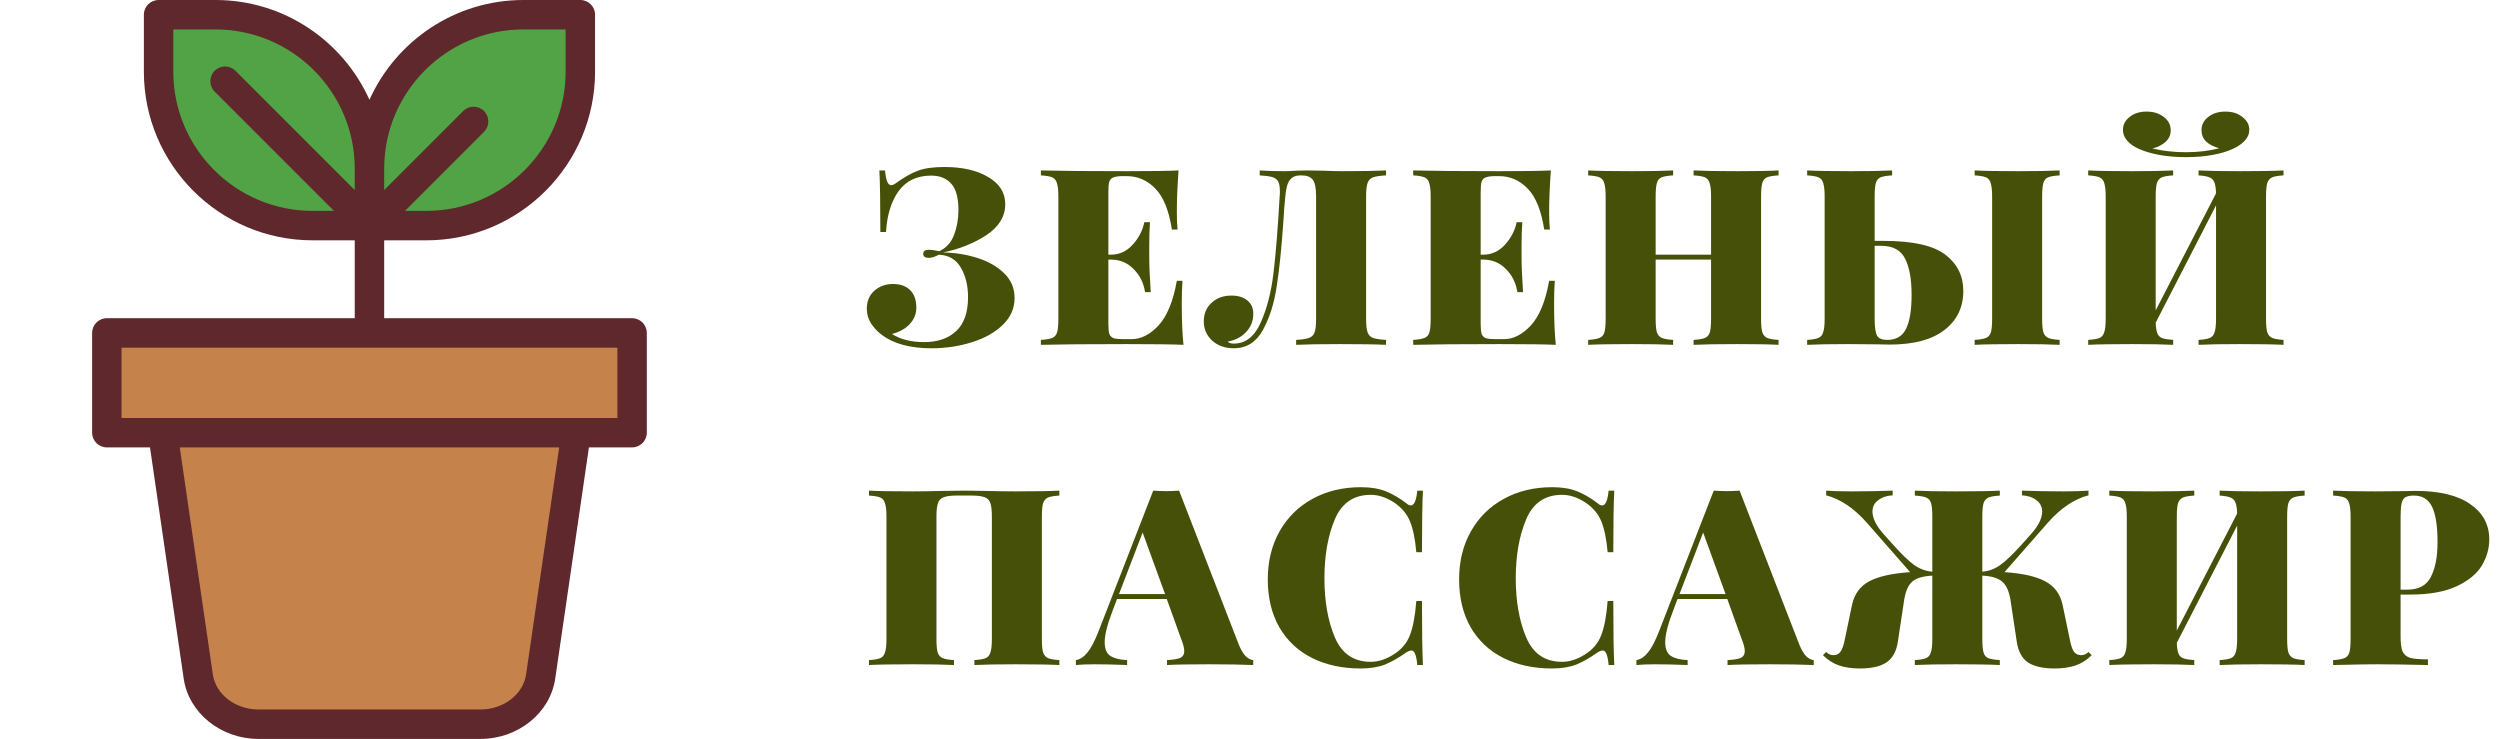 <svg width="203" height="60" viewBox="0 0 203 60" fill="none" xmlns="http://www.w3.org/2000/svg">
<path d="M51.326 27.034H8.675V35.134H51.326V27.034Z" fill="#C5824B"/>
<path d="M46.787 35.134H13.213L16.099 54.933C16.422 57.149 18.513 58.805 20.987 58.805H39.013C41.487 58.805 43.578 57.149 43.901 54.933L46.787 35.134Z" fill="#C5824B"/>
<path d="M30 18.319H25.378C18.474 18.319 12.876 12.722 12.876 5.817V1.195H17.498C24.403 1.195 30 6.792 30 13.697V18.319Z" fill="#52A345"/>
<path d="M30 18.319H34.622C41.526 18.319 47.123 12.722 47.123 5.817V1.195H42.501C35.597 1.195 30 6.792 30 13.697V18.319Z" fill="#52A345"/>
<path d="M51.326 25.838H31.195V19.514H34.622C42.175 19.514 48.319 13.37 48.319 5.817V1.195C48.319 0.535 47.784 0 47.124 0H42.502C36.941 0 32.144 3.331 30 8.103C27.857 3.331 23.06 0 17.499 0H12.877C12.217 0 11.682 0.535 11.682 1.195V5.817C11.682 13.37 17.826 19.514 25.378 19.514H28.805V25.838H8.675C8.015 25.838 7.48 26.373 7.48 27.033V35.134C7.48 35.794 8.015 36.329 8.675 36.329H12.18L14.916 55.105C15.323 57.896 17.933 60 20.988 60H39.013C42.068 60 44.678 57.896 45.084 55.105L47.821 36.329H51.326C51.986 36.329 52.521 35.794 52.521 35.134V27.033C52.521 26.373 51.986 25.838 51.326 25.838ZM42.502 2.39H45.929V5.817C45.929 12.052 40.857 17.123 34.623 17.123H32.886L39.303 10.707C39.769 10.24 39.769 9.483 39.303 9.016C38.836 8.55 38.079 8.55 37.612 9.016L31.196 15.433V13.697C31.195 7.462 36.267 2.39 42.502 2.39ZM14.072 5.817V2.39H17.499C23.733 2.39 28.805 7.462 28.805 13.697V15.433L19.12 5.748C18.653 5.281 17.896 5.281 17.429 5.748C16.962 6.214 16.962 6.971 17.429 7.438L27.115 17.123H25.378C19.144 17.124 14.072 12.052 14.072 5.817ZM42.719 54.761C42.482 56.385 40.889 57.61 39.013 57.61H20.988C19.112 57.61 17.518 56.385 17.282 54.761L14.596 36.329H45.405L42.719 54.761ZM9.87 33.939V28.228H50.131V33.939H9.87Z" fill="#5E282D"/>
<path d="M185.422 14.24C184.996 14.267 184.689 14.32 184.502 14.4C184.316 14.48 184.182 14.633 184.102 14.86C184.036 15.087 184.002 15.453 184.002 15.96V25.88C184.002 26.387 184.036 26.753 184.102 26.98C184.182 27.207 184.316 27.36 184.502 27.44C184.689 27.52 184.996 27.573 185.422 27.6V28C184.662 27.96 183.476 27.94 181.862 27.94C180.422 27.94 179.309 27.96 178.522 28V27.6C178.949 27.573 179.256 27.52 179.442 27.44C179.629 27.36 179.756 27.207 179.822 26.98C179.902 26.753 179.942 26.387 179.942 25.88V16.68L175.042 26.2C175.056 26.587 175.102 26.88 175.182 27.08C175.262 27.267 175.396 27.393 175.582 27.46C175.782 27.527 176.076 27.573 176.462 27.6V28C175.689 27.96 174.576 27.94 173.122 27.94C171.509 27.94 170.322 27.96 169.562 28V27.6C169.989 27.573 170.296 27.52 170.482 27.44C170.669 27.36 170.796 27.207 170.862 26.98C170.942 26.753 170.982 26.387 170.982 25.88V15.96C170.982 15.453 170.942 15.087 170.862 14.86C170.796 14.633 170.669 14.48 170.482 14.4C170.296 14.32 169.989 14.267 169.562 14.24V13.84C170.322 13.88 171.509 13.9 173.122 13.9C174.562 13.9 175.676 13.88 176.462 13.84V14.24C176.036 14.267 175.729 14.32 175.542 14.4C175.356 14.48 175.222 14.633 175.142 14.86C175.076 15.087 175.042 15.453 175.042 15.96V25.2L179.942 15.7C179.929 15.287 179.882 14.987 179.802 14.8C179.722 14.6 179.589 14.467 179.402 14.4C179.216 14.32 178.922 14.267 178.522 14.24V13.84C179.296 13.88 180.409 13.9 181.862 13.9C183.476 13.9 184.662 13.88 185.422 13.84V14.24ZM180.702 9.06C181.262 9.06 181.722 9.207 182.082 9.5C182.456 9.78 182.642 10.127 182.642 10.54C182.642 10.873 182.516 11.173 182.262 11.44C182.022 11.693 181.696 11.913 181.282 12.1C180.856 12.3 180.316 12.46 179.662 12.58C179.009 12.7 178.289 12.76 177.502 12.76C176.716 12.76 175.996 12.7 175.342 12.58C174.689 12.46 174.142 12.3 173.702 12.1C173.302 11.927 172.982 11.707 172.742 11.44C172.502 11.173 172.382 10.873 172.382 10.54C172.382 10.127 172.562 9.78 172.922 9.5C173.282 9.207 173.742 9.06 174.302 9.06C174.862 9.06 175.329 9.207 175.702 9.5C176.076 9.78 176.262 10.14 176.262 10.58C176.262 10.953 176.122 11.267 175.842 11.52C175.562 11.773 175.209 11.953 174.782 12.06C175.636 12.26 176.542 12.36 177.502 12.36C178.462 12.36 179.362 12.253 180.202 12.04C179.762 11.92 179.409 11.74 179.142 11.5C178.889 11.247 178.762 10.94 178.762 10.58C178.762 10.14 178.942 9.78 179.302 9.5C179.676 9.207 180.142 9.06 180.702 9.06Z" fill="#475009"/>
<path d="M152.961 19.56C155.321 19.56 156.988 19.933 157.961 20.68C158.935 21.427 159.421 22.407 159.421 23.62C159.421 24.953 158.908 26.013 157.881 26.8C156.868 27.587 155.381 27.98 153.421 27.98C153.048 27.98 152.735 27.973 152.481 27.96L150.061 27.94C148.608 27.94 147.501 27.96 146.741 28V27.6C147.168 27.573 147.475 27.52 147.661 27.44C147.848 27.36 147.975 27.207 148.041 26.98C148.121 26.753 148.161 26.387 148.161 25.88V15.96C148.161 15.453 148.121 15.087 148.041 14.86C147.975 14.633 147.848 14.48 147.661 14.4C147.475 14.32 147.168 14.267 146.741 14.24V13.84C147.501 13.88 148.688 13.9 150.301 13.9C151.741 13.9 152.855 13.88 153.641 13.84V14.24C153.215 14.267 152.901 14.32 152.701 14.4C152.515 14.48 152.388 14.633 152.321 14.86C152.255 15.087 152.221 15.453 152.221 15.96V19.56H152.961ZM167.241 14.24C166.815 14.267 166.501 14.32 166.301 14.4C166.115 14.48 165.988 14.633 165.921 14.86C165.855 15.087 165.821 15.453 165.821 15.96V25.88C165.821 26.387 165.855 26.753 165.921 26.98C166.001 27.207 166.135 27.36 166.321 27.44C166.508 27.52 166.815 27.573 167.241 27.6V28C166.468 27.96 165.355 27.94 163.901 27.94C162.288 27.94 161.101 27.96 160.341 28V27.6C160.768 27.573 161.075 27.52 161.261 27.44C161.461 27.36 161.595 27.207 161.661 26.98C161.728 26.753 161.761 26.387 161.761 25.88V15.96C161.761 15.453 161.721 15.087 161.641 14.86C161.575 14.633 161.448 14.48 161.261 14.4C161.075 14.32 160.768 14.267 160.341 14.24V13.84C161.101 13.88 162.288 13.9 163.901 13.9C165.355 13.9 166.468 13.88 167.241 13.84V14.24ZM153.241 27.6C153.961 27.6 154.468 27.307 154.761 26.72C155.068 26.12 155.221 25.193 155.221 23.94C155.221 22.687 155.048 21.713 154.701 21.02C154.355 20.313 153.708 19.96 152.761 19.96H152.221V25.88C152.221 26.56 152.288 27.02 152.421 27.26C152.555 27.487 152.828 27.6 153.241 27.6Z" fill="#475009"/>
<path d="M144.419 14.24C143.993 14.267 143.679 14.32 143.479 14.4C143.293 14.48 143.166 14.633 143.099 14.86C143.033 15.087 142.999 15.453 142.999 15.96V25.88C142.999 26.387 143.033 26.753 143.099 26.98C143.179 27.207 143.313 27.36 143.499 27.44C143.686 27.52 143.993 27.573 144.419 27.6V28C143.699 27.96 142.579 27.94 141.059 27.94C139.526 27.94 138.346 27.96 137.519 28V27.6C137.946 27.573 138.253 27.52 138.439 27.44C138.639 27.36 138.773 27.207 138.839 26.98C138.906 26.753 138.939 26.387 138.939 25.88V21.08H134.439V25.88C134.439 26.387 134.473 26.753 134.539 26.98C134.619 27.207 134.753 27.36 134.939 27.44C135.126 27.52 135.433 27.573 135.859 27.6V28C135.086 27.96 133.973 27.94 132.519 27.94C130.906 27.94 129.719 27.96 128.959 28V27.6C129.386 27.573 129.693 27.52 129.879 27.44C130.079 27.36 130.213 27.207 130.279 26.98C130.346 26.753 130.379 26.387 130.379 25.88V15.96C130.379 15.453 130.339 15.087 130.259 14.86C130.193 14.633 130.066 14.48 129.879 14.4C129.693 14.32 129.386 14.267 128.959 14.24V13.84C129.719 13.88 130.906 13.9 132.519 13.9C133.959 13.9 135.073 13.88 135.859 13.84V14.24C135.433 14.267 135.119 14.32 134.919 14.4C134.733 14.48 134.606 14.633 134.539 14.86C134.473 15.087 134.439 15.453 134.439 15.96V20.68H138.939V15.96C138.939 15.453 138.899 15.087 138.819 14.86C138.753 14.633 138.626 14.48 138.439 14.4C138.253 14.32 137.946 14.267 137.519 14.24V13.84C138.346 13.88 139.526 13.9 141.059 13.9C142.579 13.9 143.699 13.88 144.419 13.84V14.24Z" fill="#475009"/>
<path d="M126.191 24.64C126.191 26 126.238 27.12 126.331 28C125.425 27.96 123.898 27.94 121.751 27.94C118.631 27.94 116.298 27.96 114.751 28V27.6C115.178 27.573 115.485 27.52 115.671 27.44C115.871 27.36 116.005 27.207 116.071 26.98C116.138 26.753 116.171 26.387 116.171 25.88V15.96C116.171 15.453 116.131 15.087 116.051 14.86C115.985 14.633 115.858 14.48 115.671 14.4C115.485 14.32 115.178 14.267 114.751 14.24V13.84C116.298 13.88 118.631 13.9 121.751 13.9C123.711 13.9 125.105 13.88 125.931 13.84C125.838 15.093 125.791 16.213 125.791 17.2C125.791 17.813 125.811 18.293 125.851 18.64H125.391C125.151 17.093 124.705 15.987 124.051 15.32C123.398 14.64 122.618 14.3 121.711 14.3H121.451C121.091 14.3 120.825 14.333 120.651 14.4C120.491 14.453 120.378 14.567 120.311 14.74C120.258 14.9 120.231 15.173 120.231 15.56V20.68H120.431C121.125 20.68 121.718 20.407 122.211 19.86C122.705 19.313 123.018 18.707 123.151 18.04H123.611C123.571 18.6 123.551 19.227 123.551 19.92V20.88C123.551 21.56 123.591 22.507 123.671 23.72H123.211C123.091 22.96 122.778 22.333 122.271 21.84C121.778 21.333 121.165 21.08 120.431 21.08H120.231V26.28C120.231 26.667 120.258 26.947 120.311 27.12C120.378 27.28 120.491 27.393 120.651 27.46C120.825 27.513 121.091 27.54 121.451 27.54H122.111C122.885 27.54 123.618 27.167 124.311 26.42C125.005 25.66 125.498 24.453 125.791 22.8H126.251C126.211 23.28 126.191 23.893 126.191 24.64Z" fill="#475009"/>
<path d="M112.547 14.24C112.067 14.267 111.714 14.32 111.487 14.4C111.274 14.48 111.127 14.633 111.047 14.86C110.967 15.087 110.927 15.453 110.927 15.96V25.88C110.927 26.387 110.967 26.753 111.047 26.98C111.127 27.207 111.274 27.36 111.487 27.44C111.714 27.52 112.067 27.573 112.547 27.6V28C111.747 27.96 110.507 27.94 108.827 27.94C107.267 27.94 106.074 27.96 105.247 28V27.6C105.727 27.573 106.074 27.52 106.287 27.44C106.514 27.36 106.667 27.207 106.747 26.98C106.827 26.753 106.867 26.387 106.867 25.88V15.96C106.867 15.267 106.774 14.807 106.587 14.58C106.401 14.353 106.087 14.24 105.647 14.24H105.587C105.227 14.24 104.947 14.36 104.747 14.6C104.547 14.84 104.421 15.293 104.367 15.96C104.327 16.333 104.294 16.693 104.267 17.04C104.254 17.387 104.234 17.713 104.207 18.02C104.061 20.153 103.881 21.9 103.667 23.26C103.467 24.62 103.094 25.8 102.547 26.8C102.001 27.787 101.214 28.28 100.187 28.28C99.481 28.28 98.894 28.073 98.427 27.66C97.974 27.233 97.747 26.713 97.747 26.1C97.747 25.473 97.96 24.967 98.387 24.58C98.814 24.193 99.347 24 99.987 24C100.534 24 100.967 24.133 101.287 24.4C101.607 24.653 101.767 25.013 101.767 25.48C101.767 26.067 101.567 26.567 101.167 26.98C100.781 27.38 100.287 27.633 99.687 27.74C99.794 27.847 99.96 27.9 100.187 27.9C101.134 27.9 101.861 27.333 102.367 26.2C102.874 25.067 103.221 23.727 103.407 22.18C103.594 20.62 103.761 18.547 103.907 15.96C103.921 15.853 103.927 15.707 103.927 15.52C103.927 15.173 103.881 14.913 103.787 14.74C103.694 14.567 103.534 14.447 103.307 14.38C103.081 14.313 102.741 14.267 102.287 14.24V13.84C102.847 13.88 103.534 13.9 104.347 13.9C104.547 13.9 104.847 13.887 105.247 13.86L106.107 13.84L107.447 13.86C108.061 13.887 108.567 13.9 108.967 13.9C110.554 13.9 111.747 13.88 112.547 13.84V14.24Z" fill="#475009"/>
<path d="M95.959 24.64C95.959 26 96.006 27.12 96.099 28C95.193 27.96 93.666 27.94 91.519 27.94C88.399 27.94 86.066 27.96 84.519 28V27.6C84.946 27.573 85.253 27.52 85.439 27.44C85.639 27.36 85.773 27.207 85.839 26.98C85.906 26.753 85.939 26.387 85.939 25.88V15.96C85.939 15.453 85.899 15.087 85.819 14.86C85.753 14.633 85.626 14.48 85.439 14.4C85.253 14.32 84.946 14.267 84.519 14.24V13.84C86.066 13.88 88.399 13.9 91.519 13.9C93.479 13.9 94.873 13.88 95.699 13.84C95.606 15.093 95.559 16.213 95.559 17.2C95.559 17.813 95.579 18.293 95.619 18.64H95.159C94.919 17.093 94.473 15.987 93.819 15.32C93.166 14.64 92.386 14.3 91.479 14.3H91.219C90.859 14.3 90.593 14.333 90.419 14.4C90.259 14.453 90.146 14.567 90.079 14.74C90.026 14.9 89.999 15.173 89.999 15.56V20.68H90.199C90.893 20.68 91.486 20.407 91.979 19.86C92.473 19.313 92.786 18.707 92.919 18.04H93.379C93.339 18.6 93.319 19.227 93.319 19.92V20.88C93.319 21.56 93.359 22.507 93.439 23.72H92.979C92.859 22.96 92.546 22.333 92.039 21.84C91.546 21.333 90.933 21.08 90.199 21.08H89.999V26.28C89.999 26.667 90.026 26.947 90.079 27.12C90.146 27.28 90.259 27.393 90.419 27.46C90.593 27.513 90.859 27.54 91.219 27.54H91.879C92.653 27.54 93.386 27.167 94.079 26.42C94.773 25.66 95.266 24.453 95.559 22.8H96.019C95.979 23.28 95.959 23.893 95.959 24.64Z" fill="#475009"/>
<path d="M76.685 13.56C78.152 13.56 79.338 13.833 80.245 14.38C81.165 14.913 81.625 15.647 81.625 16.58C81.625 17.58 81.112 18.42 80.085 19.1C79.058 19.767 77.885 20.233 76.565 20.5C77.525 20.513 78.452 20.66 79.345 20.94C80.238 21.22 80.965 21.633 81.525 22.18C82.098 22.727 82.385 23.4 82.385 24.2C82.385 25.04 82.058 25.773 81.405 26.4C80.765 27.013 79.925 27.48 78.885 27.8C77.858 28.12 76.772 28.28 75.625 28.28C73.905 28.28 72.558 27.913 71.585 27.18C71.252 26.927 70.965 26.62 70.725 26.26C70.498 25.9 70.385 25.507 70.385 25.08C70.385 24.453 70.592 23.96 71.005 23.6C71.418 23.24 71.918 23.06 72.505 23.06C73.105 23.06 73.572 23.227 73.905 23.56C74.238 23.88 74.405 24.36 74.405 25C74.405 25.493 74.225 25.933 73.865 26.32C73.518 26.693 73.038 26.96 72.425 27.12C73.118 27.56 73.992 27.78 75.045 27.78C76.138 27.78 77.005 27.48 77.645 26.88C78.285 26.28 78.605 25.367 78.605 24.14C78.605 23.207 78.412 22.407 78.025 21.74C77.638 21.073 77.045 20.72 76.245 20.68C75.925 20.853 75.645 20.94 75.405 20.94C75.272 20.94 75.165 20.913 75.085 20.86C75.005 20.807 74.965 20.72 74.965 20.6C74.965 20.387 75.125 20.28 75.445 20.28C75.618 20.28 75.892 20.32 76.265 20.4C76.838 20.133 77.238 19.693 77.465 19.08C77.705 18.453 77.825 17.78 77.825 17.06C77.825 16.06 77.632 15.347 77.245 14.92C76.858 14.48 76.312 14.26 75.605 14.26C74.458 14.26 73.578 14.68 72.965 15.52C72.365 16.36 72.025 17.467 71.945 18.84H71.485C71.485 16.453 71.458 14.787 71.405 13.84H71.865C71.905 14.267 71.965 14.573 72.045 14.76C72.125 14.947 72.238 15.04 72.385 15.04C72.478 15.04 72.605 14.98 72.765 14.86C73.392 14.407 73.965 14.08 74.485 13.88C75.018 13.667 75.752 13.56 76.685 13.56Z" fill="#475009"/>
<path d="M194.928 48.28V51.68C194.928 52.24 194.982 52.647 195.088 52.9C195.208 53.153 195.415 53.327 195.708 53.42C196.015 53.5 196.495 53.54 197.148 53.54V54C195.348 53.96 193.975 53.94 193.028 53.94C192.402 53.94 191.528 53.953 190.408 53.98L189.448 54V53.6C189.875 53.573 190.182 53.52 190.368 53.44C190.568 53.36 190.702 53.207 190.768 52.98C190.835 52.753 190.868 52.387 190.868 51.88V41.96C190.868 41.453 190.828 41.087 190.748 40.86C190.682 40.633 190.555 40.48 190.368 40.4C190.182 40.32 189.875 40.267 189.448 40.24V39.84C190.208 39.88 191.355 39.9 192.888 39.9L195.188 39.88C195.455 39.867 195.762 39.86 196.108 39.86C198.082 39.86 199.575 40.22 200.588 40.94C201.615 41.647 202.128 42.6 202.128 43.8C202.128 44.533 201.928 45.24 201.528 45.92C201.128 46.587 200.448 47.147 199.488 47.6C198.528 48.053 197.255 48.28 195.668 48.28H194.928ZM196.008 40.24C195.702 40.24 195.468 40.287 195.308 40.38C195.162 40.473 195.062 40.64 195.008 40.88C194.955 41.12 194.928 41.48 194.928 41.96V47.88H195.468C196.402 47.88 197.042 47.533 197.388 46.84C197.748 46.147 197.928 45.207 197.928 44.02C197.928 42.727 197.782 41.773 197.488 41.16C197.195 40.547 196.702 40.24 196.008 40.24Z" fill="#475009"/>
<path d="M187.136 40.24C186.709 40.267 186.402 40.32 186.216 40.4C186.029 40.48 185.896 40.633 185.816 40.86C185.749 41.087 185.716 41.453 185.716 41.96V51.88C185.716 52.387 185.749 52.753 185.816 52.98C185.896 53.207 186.029 53.36 186.216 53.44C186.402 53.52 186.709 53.573 187.136 53.6V54C186.376 53.96 185.189 53.94 183.576 53.94C182.136 53.94 181.022 53.96 180.236 54V53.6C180.662 53.573 180.969 53.52 181.156 53.44C181.342 53.36 181.469 53.207 181.536 52.98C181.616 52.753 181.656 52.387 181.656 51.88V42.68L176.756 52.2C176.769 52.587 176.816 52.88 176.896 53.08C176.976 53.267 177.109 53.393 177.296 53.46C177.496 53.527 177.789 53.573 178.176 53.6V54C177.402 53.96 176.289 53.94 174.836 53.94C173.222 53.94 172.036 53.96 171.276 54V53.6C171.702 53.573 172.009 53.52 172.196 53.44C172.382 53.36 172.509 53.207 172.576 52.98C172.656 52.753 172.696 52.387 172.696 51.88V41.96C172.696 41.453 172.656 41.087 172.576 40.86C172.509 40.633 172.382 40.48 172.196 40.4C172.009 40.32 171.702 40.267 171.276 40.24V39.84C172.036 39.88 173.222 39.9 174.836 39.9C176.276 39.9 177.389 39.88 178.176 39.84V40.24C177.749 40.267 177.442 40.32 177.256 40.4C177.069 40.48 176.936 40.633 176.856 40.86C176.789 41.087 176.756 41.453 176.756 41.96V51.2L181.656 41.7C181.642 41.287 181.596 40.987 181.516 40.8C181.436 40.6 181.302 40.467 181.116 40.4C180.929 40.32 180.636 40.267 180.236 40.24V39.84C181.009 39.88 182.122 39.9 183.576 39.9C185.189 39.9 186.376 39.88 187.136 39.84V40.24Z" fill="#475009"/>
<path d="M169.844 53.2C169.444 53.6 169.004 53.88 168.524 54.04C168.044 54.2 167.484 54.28 166.844 54.28C165.91 54.28 165.19 54.12 164.684 53.8C164.19 53.467 163.884 52.907 163.764 52.12L163.244 48.68C163.124 47.973 162.897 47.487 162.564 47.22C162.244 46.94 161.71 46.78 160.964 46.74V51.88C160.964 52.387 160.997 52.753 161.064 52.98C161.13 53.207 161.257 53.36 161.444 53.44C161.644 53.52 161.957 53.573 162.384 53.6V54C161.624 53.96 160.437 53.94 158.824 53.94C157.384 53.94 156.27 53.96 155.484 54V53.6C155.91 53.573 156.217 53.52 156.404 53.44C156.59 53.36 156.717 53.207 156.784 52.98C156.864 52.753 156.904 52.387 156.904 51.88V46.74C156.157 46.78 155.617 46.94 155.284 47.22C154.964 47.487 154.744 47.973 154.624 48.68L154.104 52.12C153.984 52.907 153.67 53.467 153.164 53.8C152.67 54.12 151.957 54.28 151.024 54.28C150.384 54.28 149.824 54.2 149.344 54.04C148.864 53.88 148.424 53.6 148.024 53.2L148.284 52.94C148.457 53.113 148.657 53.2 148.884 53.2C149.124 53.2 149.31 53.107 149.444 52.92C149.59 52.733 149.71 52.393 149.804 51.9L150.384 49.12C150.57 48.24 151.037 47.6 151.784 47.2C152.544 46.8 153.65 46.553 155.104 46.46L151.564 42.42C150.537 41.26 149.444 40.527 148.284 40.22V39.84C148.83 39.88 149.504 39.9 150.304 39.9C151.437 39.9 152.564 39.88 153.684 39.84V40.22C153.204 40.247 152.81 40.38 152.504 40.62C152.197 40.847 152.044 41.153 152.044 41.54C152.044 42.073 152.337 42.673 152.924 43.34L153.604 44.1C154.35 44.94 154.95 45.527 155.404 45.86C155.87 46.193 156.37 46.38 156.904 46.42V41.96C156.904 41.453 156.87 41.087 156.804 40.86C156.737 40.633 156.604 40.48 156.404 40.4C156.217 40.32 155.91 40.267 155.484 40.24V39.84C156.257 39.88 157.37 39.9 158.824 39.9C160.437 39.9 161.624 39.88 162.384 39.84V40.24C161.957 40.267 161.65 40.32 161.464 40.4C161.277 40.48 161.144 40.633 161.064 40.86C160.997 41.087 160.964 41.453 160.964 41.96V46.42C161.497 46.38 161.99 46.193 162.444 45.86C162.91 45.527 163.517 44.94 164.264 44.1L164.944 43.34C165.53 42.673 165.824 42.073 165.824 41.54C165.824 41.153 165.67 40.847 165.364 40.62C165.057 40.38 164.664 40.247 164.184 40.22V39.84C165.304 39.88 166.43 39.9 167.564 39.9C168.364 39.9 169.037 39.88 169.584 39.84V40.22C168.424 40.527 167.33 41.26 166.304 42.42L162.764 46.46C164.217 46.553 165.317 46.8 166.064 47.2C166.824 47.6 167.297 48.24 167.484 49.12L168.064 51.9C168.157 52.393 168.27 52.733 168.404 52.92C168.55 53.107 168.744 53.2 168.984 53.2C169.21 53.2 169.41 53.113 169.584 52.94L169.844 53.2Z" fill="#475009"/>
<path d="M146.096 52.32C146.269 52.747 146.456 53.067 146.656 53.28C146.869 53.48 147.076 53.587 147.276 53.6V54C146.316 53.96 145.103 53.94 143.636 53.94C142.116 53.94 140.996 53.96 140.276 54V53.6C140.783 53.573 141.143 53.513 141.356 53.42C141.569 53.313 141.676 53.133 141.676 52.88C141.676 52.64 141.596 52.32 141.436 51.92L140.256 48.64H136.216L135.876 49.54C135.436 50.673 135.216 51.54 135.216 52.14C135.216 52.687 135.369 53.06 135.676 53.26C135.983 53.46 136.436 53.573 137.036 53.6V54C136.036 53.96 135.163 53.94 134.416 53.94C133.789 53.94 133.276 53.96 132.876 54V53.6C133.209 53.547 133.523 53.34 133.816 52.98C134.109 52.62 134.409 52.047 134.716 51.26L139.156 39.84C139.583 39.867 139.936 39.88 140.216 39.88C140.483 39.88 140.829 39.867 141.256 39.84L146.096 52.32ZM140.116 48.24L138.296 43.24L136.376 48.24H140.116Z" fill="#475009"/>
<path d="M126.04 39.56C126.84 39.56 127.52 39.673 128.08 39.9C128.64 40.127 129.187 40.447 129.72 40.86C129.853 40.98 129.98 41.04 130.1 41.04C130.367 41.04 130.54 40.64 130.62 39.84H131.08C131.027 40.787 131 42.453 131 44.84H130.54C130.447 43.773 130.273 42.933 130.02 42.32C129.767 41.707 129.327 41.193 128.7 40.78C128.073 40.38 127.453 40.18 126.84 40.18C125.453 40.18 124.48 40.847 123.92 42.18C123.36 43.513 123.08 45.107 123.08 46.96C123.08 48.813 123.36 50.407 123.92 51.74C124.48 53.073 125.453 53.74 126.84 53.74C127.453 53.74 128.073 53.54 128.7 53.14C129.327 52.753 129.767 52.233 130.02 51.58C130.273 50.927 130.447 50 130.54 48.8H131C131 51.293 131.027 53.027 131.08 54H130.62C130.58 53.573 130.52 53.273 130.44 53.1C130.373 52.913 130.273 52.82 130.14 52.82C130.033 52.82 129.893 52.873 129.72 52.98C129.12 53.407 128.547 53.733 128 53.96C127.453 54.173 126.793 54.28 126.02 54.28C124.513 54.28 123.193 53.993 122.06 53.42C120.927 52.847 120.047 52.02 119.42 50.94C118.793 49.847 118.48 48.547 118.48 47.04C118.48 45.573 118.8 44.273 119.44 43.14C120.08 42.007 120.973 41.127 122.12 40.5C123.267 39.873 124.573 39.56 126.04 39.56Z" fill="#475009"/>
<path d="M110.504 39.56C111.304 39.56 111.984 39.673 112.544 39.9C113.104 40.127 113.651 40.447 114.184 40.86C114.318 40.98 114.444 41.04 114.564 41.04C114.831 41.04 115.004 40.64 115.084 39.84H115.544C115.491 40.787 115.464 42.453 115.464 44.84H115.004C114.911 43.773 114.738 42.933 114.484 42.32C114.231 41.707 113.791 41.193 113.164 40.78C112.538 40.38 111.918 40.18 111.304 40.18C109.918 40.18 108.944 40.847 108.384 42.18C107.824 43.513 107.544 45.107 107.544 46.96C107.544 48.813 107.824 50.407 108.384 51.74C108.944 53.073 109.918 53.74 111.304 53.74C111.918 53.74 112.538 53.54 113.164 53.14C113.791 52.753 114.231 52.233 114.484 51.58C114.738 50.927 114.911 50 115.004 48.8H115.464C115.464 51.293 115.491 53.027 115.544 54H115.084C115.044 53.573 114.984 53.273 114.904 53.1C114.838 52.913 114.738 52.82 114.604 52.82C114.498 52.82 114.358 52.873 114.184 52.98C113.584 53.407 113.011 53.733 112.464 53.96C111.918 54.173 111.258 54.28 110.484 54.28C108.978 54.28 107.658 53.993 106.524 53.42C105.391 52.847 104.511 52.02 103.884 50.94C103.258 49.847 102.944 48.547 102.944 47.04C102.944 45.573 103.264 44.273 103.904 43.14C104.544 42.007 105.438 41.127 106.584 40.5C107.731 39.873 109.038 39.56 110.504 39.56Z" fill="#475009"/>
<path d="M100.582 52.32C100.755 52.747 100.942 53.067 101.142 53.28C101.355 53.48 101.562 53.587 101.762 53.6V54C100.802 53.96 99.589 53.94 98.122 53.94C96.602 53.94 95.482 53.96 94.762 54V53.6C95.269 53.573 95.629 53.513 95.842 53.42C96.055 53.313 96.162 53.133 96.162 52.88C96.162 52.64 96.082 52.32 95.922 51.92L94.742 48.64H90.702L90.362 49.54C89.922 50.673 89.702 51.54 89.702 52.14C89.702 52.687 89.855 53.06 90.162 53.26C90.469 53.46 90.922 53.573 91.522 53.6V54C90.522 53.96 89.649 53.94 88.902 53.94C88.275 53.94 87.762 53.96 87.362 54V53.6C87.695 53.547 88.009 53.34 88.302 52.98C88.595 52.62 88.895 52.047 89.202 51.26L93.642 39.84C94.069 39.867 94.422 39.88 94.702 39.88C94.969 39.88 95.315 39.867 95.742 39.84L100.582 52.32ZM94.602 48.24L92.782 43.24L90.862 48.24H94.602Z" fill="#475009"/>
<path d="M86.02 40.24C85.593 40.267 85.287 40.32 85.1 40.4C84.913 40.48 84.78 40.633 84.7 40.86C84.633 41.087 84.6 41.453 84.6 41.96V51.88C84.6 52.387 84.633 52.753 84.7 52.98C84.78 53.207 84.913 53.36 85.1 53.44C85.287 53.52 85.593 53.573 86.02 53.6V54C85.26 53.96 84.073 53.94 82.46 53.94C81.02 53.94 79.907 53.96 79.12 54V53.6C79.547 53.573 79.853 53.52 80.04 53.44C80.227 53.36 80.353 53.207 80.42 52.98C80.5 52.753 80.54 52.387 80.54 51.88V41.96C80.54 41.453 80.5 41.087 80.42 40.86C80.34 40.62 80.187 40.46 79.96 40.38C79.733 40.287 79.387 40.24 78.92 40.24H77.66C77.193 40.24 76.847 40.287 76.62 40.38C76.393 40.46 76.24 40.62 76.16 40.86C76.08 41.087 76.04 41.453 76.04 41.96V51.88C76.04 52.387 76.073 52.753 76.14 52.98C76.22 53.207 76.353 53.36 76.54 53.44C76.727 53.52 77.033 53.573 77.46 53.6V54C76.687 53.96 75.573 53.94 74.12 53.94C72.507 53.94 71.32 53.96 70.56 54V53.6C70.987 53.573 71.293 53.52 71.48 53.44C71.667 53.36 71.793 53.207 71.86 52.98C71.94 52.753 71.98 52.387 71.98 51.88V41.96C71.98 41.453 71.94 41.087 71.86 40.86C71.793 40.633 71.667 40.48 71.48 40.4C71.293 40.32 70.987 40.267 70.56 40.24V39.84C71.32 39.88 72.507 39.9 74.12 39.9C74.787 39.9 75.653 39.887 76.72 39.86L78.32 39.84L79.88 39.86C80.947 39.887 81.807 39.9 82.46 39.9C84.073 39.9 85.26 39.88 86.02 39.84V40.24Z" fill="#475009"/>
</svg>
